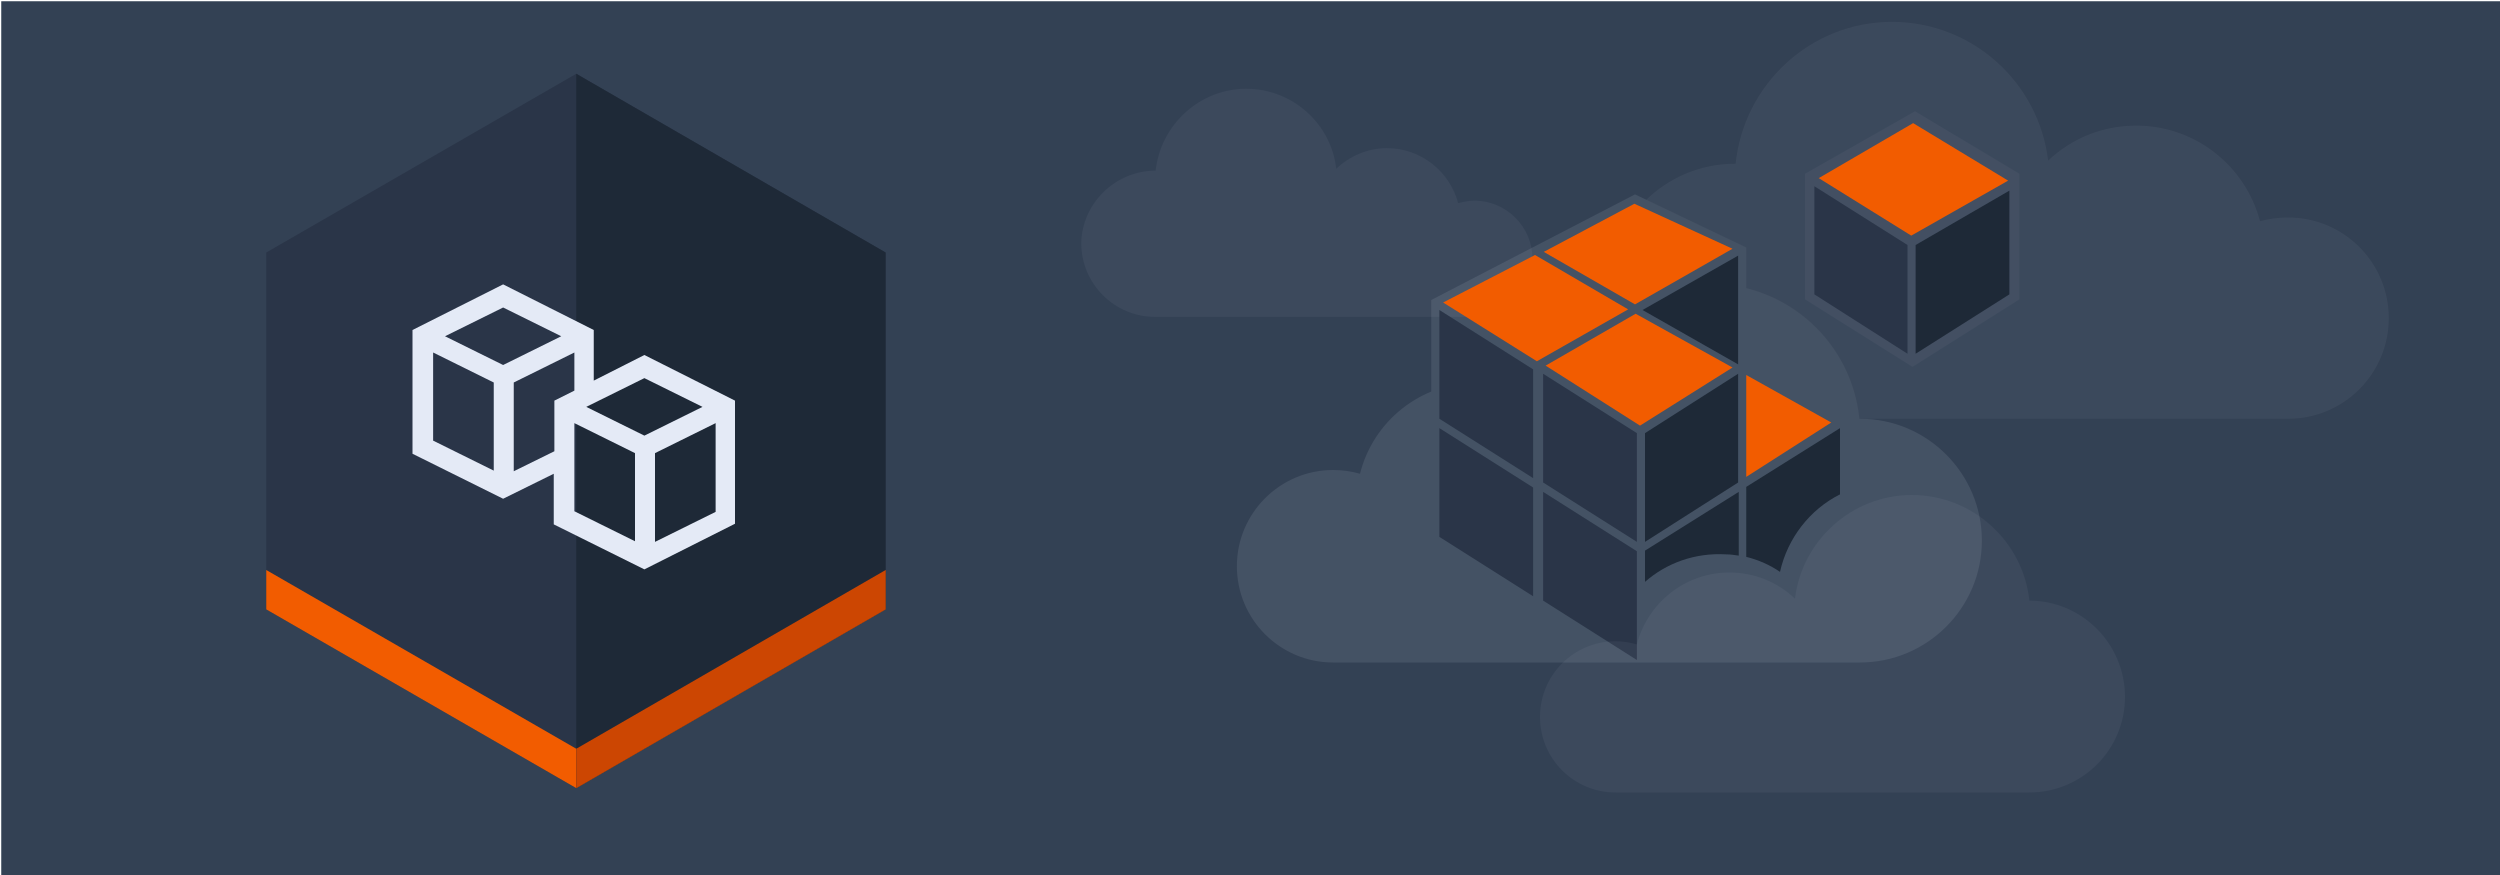 <?xml version="1.0" encoding="utf-8"?>
<!-- Generator: Adobe Illustrator 21.1.0, SVG Export Plug-In . SVG Version: 6.00 Build 0)  -->
<svg version="1.1" id="Layer_1" xmlns="http://www.w3.org/2000/svg" xmlns:xlink="http://www.w3.org/1999/xlink" x="0px" y="0px"
	 viewBox="0 0 400 140" style="enable-background:new 0 0 400 140;" xml:space="preserve">
<style type="text/css">
	.st0{fill:#334154;}
	.st1{opacity:5.000000e-02;fill:#E4EAF6;}
	.st2{opacity:5.000000e-02;}
	.st3{fill:#D7DEED;}
	.st4{opacity:0.1;}
	.st5{fill:#E4EAF6;}
	.st6{opacity:0.5;fill:#E4EAF6;}
	.st7{fill:#2A3548;}
	.st8{fill:#F25C00;}
	.st9{fill:#1E2937;}
	.st10{fill:#CC4602;}
</style>
<rect x="0.2" y="0.2" class="st0" width="400" height="140"/>
<path class="st1" d="M184.9,27.3C184.9,27.3,184.9,27.3,184.9,27.3c0.8-7.3,7-13.1,14.5-13.1c7.4,0,13.6,5.6,14.4,12.8
	c2.1-2,5-3.3,8.1-3.3c5.5,0,10.1,3.8,11.4,8.8c0.8-0.2,1.7-0.4,2.6-0.4c5.1,0,9.3,4.2,9.3,9.3s-4.2,9.3-9.3,9.3
	c-3.6,0-45.9,0-51.1,0c-6.5,0-11.8-5.3-11.8-11.8C173.1,32.6,178.4,27.3,184.9,27.3z"/>
<g class="st2">
	<polygon class="st3" points="288.8,27.8 288.8,47.9 306,58.7 323.1,47.9 323.1,27.8 306.4,17.8 	"/>
</g>
<g class="st4">
	<g>
		<polygon class="st5" points="279.4,87.4 229,87.4 229,48 261.6,31.1 279.4,39.6 		"/>
		<path class="st5" d="M297.6,67c0,0-0.1,0-0.1,0c-1.2-12.1-11.4-21.6-23.9-21.6c-12.3,0-22.4,9.3-23.8,21.2
			c-3.5-3.3-8.2-5.4-13.4-5.4c-9.1,0-16.7,6.2-18.8,14.6c-1.4-0.4-2.8-0.6-4.3-0.6c-8.5,0-15.4,6.9-15.4,15.4s6.9,15.4,15.4,15.4
			c5.9,0,75.8,0,84.3,0c10.7,0,19.5-8.7,19.5-19.5C317.1,75.8,308.4,67,297.6,67z"/>
	</g>
	<path class="st6" d="M277.6,26.2c0,0,0.1,0,0.1,0c1.3-12.7,12-22.7,25-22.7c12.9,0,23.5,9.7,25,22.2c3.7-3.5,8.6-5.6,14.1-5.6
		c9.5,0,17.5,6.5,19.8,15.3c1.4-0.4,2.9-0.6,4.5-0.6c8.9,0,16.1,7.2,16.1,16.1S375,67,366.1,67c-6.2,0-79.5,0-88.5,0
		c-11.3,0-20.4-9.1-20.4-20.4C257.2,35.3,266.4,26.2,277.6,26.2z"/>
</g>
<g>
	<polygon class="st7" points="141.7,97.5 141.7,40.4 92.2,11.8 42.6,40.4 42.6,97.5 92.2,126.1 	"/>
	<polygon class="st8" points="42.6,91.2 92.2,119.8 141.7,91.2 141.7,97.5 92.2,126.1 42.6,97.5 	"/>
	<polygon class="st9" points="141.7,97.5 141.7,40.4 92.2,11.8 92.2,126.1 	"/>
	<polygon class="st10" points="141.7,97.5 141.7,91.2 92.2,119.8 92.2,126.1 	"/>
</g>
<polygon class="st9" points="321.5,47.1 306.5,56.6 306.5,39.2 321.5,30.5 "/>
<polygon class="st7" points="290.3,47.1 305.2,56.6 305.2,39.2 290.3,29.8 "/>
<polygon class="st8" points="321.3,28.9 305.8,37.7 291,28.5 306.1,19.7 "/>
<polygon class="st7" points="246.9,96.1 261.9,105.6 261.9,88.2 246.9,78.7 "/>
<polygon class="st9" points="278.1,77.2 263.2,86.7 263.2,69.3 278.1,59.8 "/>
<polygon class="st7" points="246.9,77.2 261.9,86.7 261.9,69.3 246.9,59.8 "/>
<g>
	<polygon class="st8" points="293,67.6 279.4,60 279.4,76.3 	"/>
</g>
<polygon class="st7" points="230.3,85.9 245.3,95.4 245.3,78 230.3,68.5 "/>
<polygon class="st7" points="230.3,67 245.3,76.5 245.3,59.1 230.3,49.6 "/>
<polygon class="st9" points="278.1,58.3 262.8,49.6 278.1,40.9 "/>
<g>
	<path class="st9" d="M276.2,88.7c0.7,0,1.3,0.1,2,0.2V78.7l-15,9.4v5C266.6,90.1,271.2,88.4,276.2,88.7z"/>
	<path class="st9" d="M294.4,79.1V68.5l-15,9.4v11.2c2,0.5,3.8,1.3,5.4,2.4C286,86.1,289.6,81.5,294.4,79.1z"/>
</g>
<g>
	<polygon class="st8" points="261.6,48.7 277.2,39.8 261.5,32.6 247,40.3 	"/>
	<polygon class="st8" points="245.9,57.8 260.5,49.5 245.6,40.8 230.9,48.4 	"/>
</g>
<g>
	<polygon class="st8" points="247.3,58.5 262.4,68.1 277.2,58.8 261.7,50.2 	"/>
</g>
<g>
	<path class="st5" d="M103.1,56.8l14.5,7.3v19.7l-14.5,7.3l-14.5-7.2v-8.1l-8.1,4L66,72.6l0-19.8l14.5-7.3L95,52.8l0,8.1L103.1,56.8
		z M69.3,56.4l0,14.1l9.7,4.8V61.2L69.3,56.4z M89.8,53.8l-9.3-4.6l-9.3,4.6l9.3,4.6L89.8,53.8z M82.2,75.4l6.5-3.2v-8.1l3.2-1.6
		l0-6.1l-9.7,4.8V75.4z M91.9,67.7l0,14.1l9.7,4.8V72.5L91.9,67.7z M112.4,65.1l-9.3-4.6l-9.3,4.6l9.3,4.6L112.4,65.1z M104.8,86.7
		l9.7-4.8V67.7l-9.7,4.8V86.7z"/>
</g>
<path class="st1" d="M324.7,96.1C324.7,96.1,324.6,96.2,324.7,96.1c-1-9.5-9.1-16.9-18.8-16.9c-9.6,0-17.6,7.3-18.7,16.6
	c-2.7-2.6-6.4-4.2-10.5-4.2c-7.1,0-13.1,4.9-14.8,11.5c-1.1-0.3-2.2-0.5-3.4-0.5c-6.7,0-12.1,5.4-12.1,12.1
	c0,6.7,5.4,12.1,12.1,12.1c4.6,0,59.5,0,66.2,0c8.4,0,15.3-6.8,15.3-15.3C340,103,333.1,96.1,324.7,96.1z"/>
</svg>
